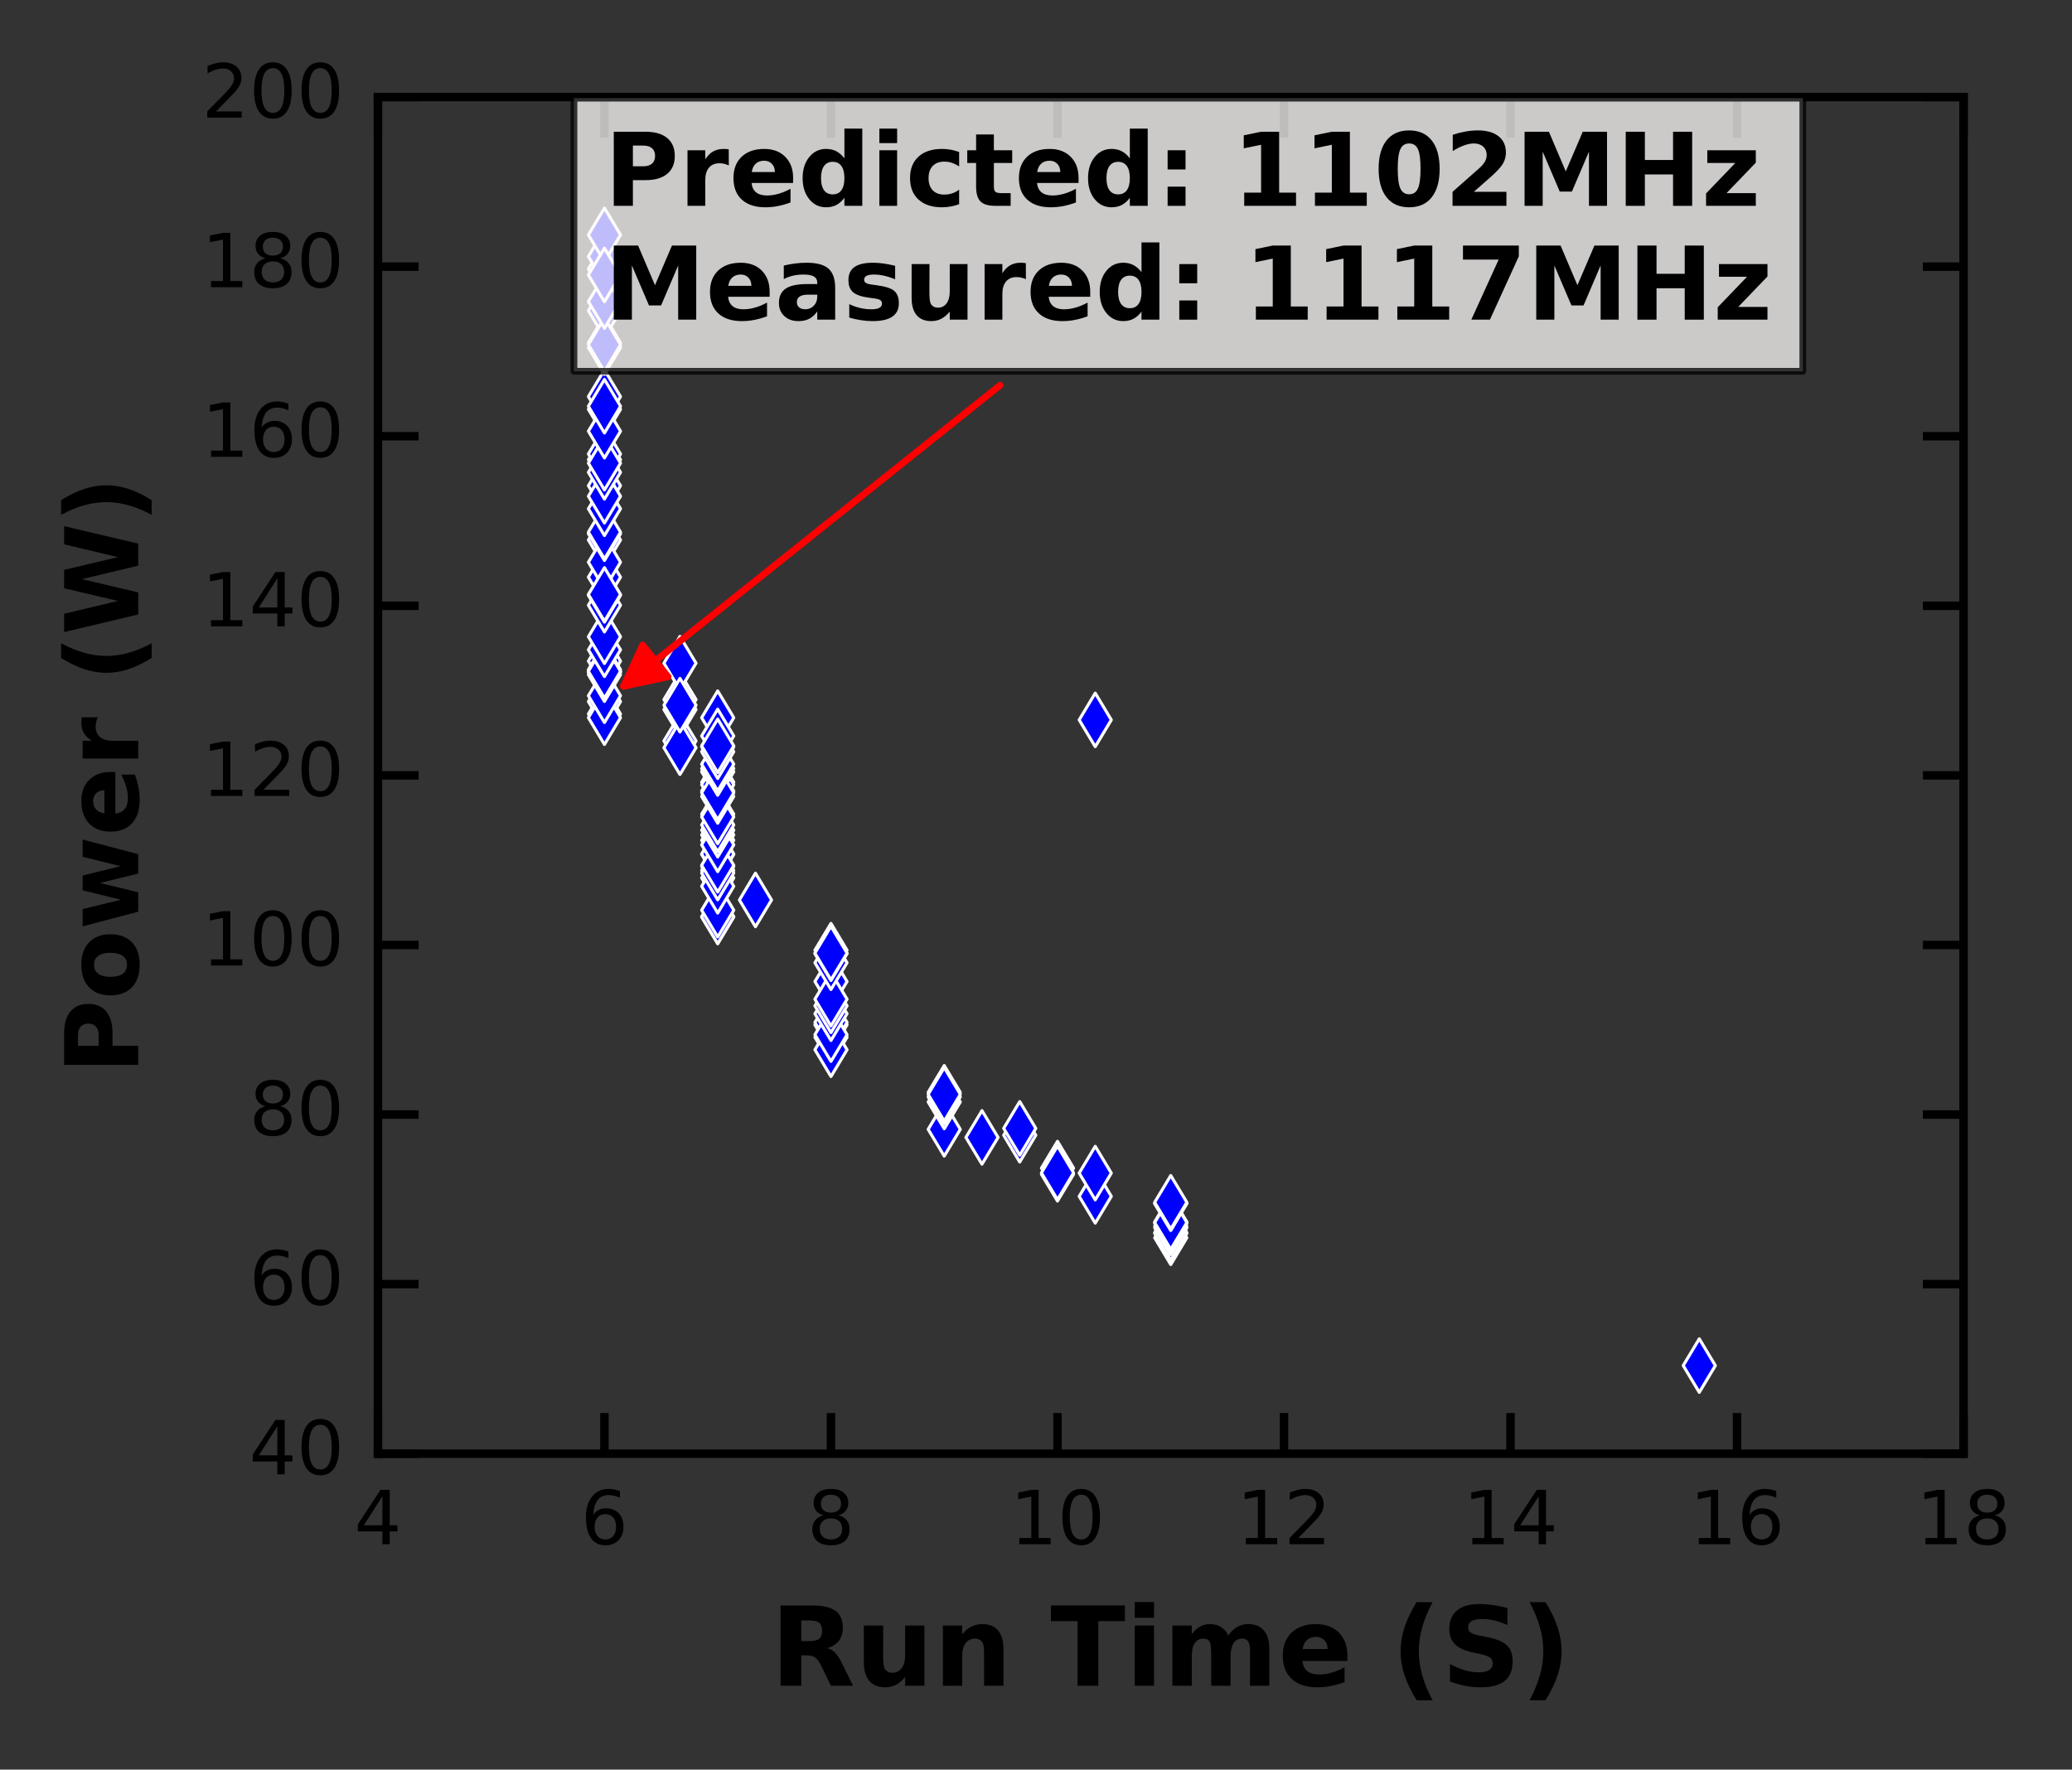 <?xml version="1.0" encoding="utf-8" standalone="no"?>
<!DOCTYPE svg PUBLIC "-//W3C//DTD SVG 1.1//EN"
  "http://www.w3.org/Graphics/SVG/1.1/DTD/svg11.dtd">
<!-- Created with matplotlib (https://matplotlib.org/) -->
<svg height="208.921pt" version="1.1" viewBox="0 0 244.574 208.921" width="244.574pt" xmlns="http://www.w3.org/2000/svg" xmlns:xlink="http://www.w3.org/1999/xlink">
 <rect x="0" y="0" width="244.574" height="208.921" fill="#333333" stroke="none"/>
 <defs>
  <style type="text/css">*{stroke-linecap:butt;stroke-linejoin:round;}</style>
 </defs>
 <g id="figure_1">
  <g id="patch_1">
   <path d="M 0 208.921 
L 244.574 208.921 
L 244.574 0 
L 0 0 
z
" style="fill:none;"/>
  </g>
  <g id="axes_1">
   <g id="patch_2">
    <path d="M 44.611 171.622 
L 231.775 171.622 
L 231.775 11.458 
L 44.611 11.458 
z
" style="fill:none;"/>
   </g>
   <g id="PathCollection_1">
    <defs>
     <path d="M -0 3.162 
L 1.897 0 
L 0 -3.162 
L -1.897 -0 
z
" id="m5d008bfa69" style="stroke:#ffffff;stroke-width:0.358;"/>
    </defs>
    <g clip-path="url(#p9798ba8b71)">
     <use style="fill:#0000ff;stroke:#ffffff;stroke-width:0.358;" x="200.581" xlink:href="#m5d008bfa69" y="161.218"/>
     <use style="fill:#0000ff;stroke:#ffffff;stroke-width:0.358;" x="138.193" xlink:href="#m5d008bfa69" y="146.132"/>
     <use style="fill:#0000ff;stroke:#ffffff;stroke-width:0.358;" x="138.193" xlink:href="#m5d008bfa69" y="145.508"/>
     <use style="fill:#0000ff;stroke:#ffffff;stroke-width:0.358;" x="138.193" xlink:href="#m5d008bfa69" y="145.61"/>
     <use style="fill:#0000ff;stroke:#ffffff;stroke-width:0.358;" x="138.193" xlink:href="#m5d008bfa69" y="144.968"/>
     <use style="fill:#0000ff;stroke:#ffffff;stroke-width:0.358;" x="138.193" xlink:href="#m5d008bfa69" y="144.437"/>
     <use style="fill:#0000ff;stroke:#ffffff;stroke-width:0.358;" x="138.193" xlink:href="#m5d008bfa69" y="144.764"/>
     <use style="fill:#0000ff;stroke:#ffffff;stroke-width:0.358;" x="138.193" xlink:href="#m5d008bfa69" y="144.25"/>
     <use style="fill:#0000ff;stroke:#ffffff;stroke-width:0.358;" x="138.193" xlink:href="#m5d008bfa69" y="144.334"/>
     <use style="fill:#0000ff;stroke:#ffffff;stroke-width:0.358;" x="138.193" xlink:href="#m5d008bfa69" y="142.105"/>
     <use style="fill:#0000ff;stroke:#ffffff;stroke-width:0.358;" x="138.193" xlink:href="#m5d008bfa69" y="142.061"/>
     <use style="fill:#0000ff;stroke:#ffffff;stroke-width:0.358;" x="138.193" xlink:href="#m5d008bfa69" y="141.943"/>
     <use style="fill:#0000ff;stroke:#ffffff;stroke-width:0.358;" x="129.28" xlink:href="#m5d008bfa69" y="141.238"/>
     <use style="fill:#0000ff;stroke:#ffffff;stroke-width:0.358;" x="124.824" xlink:href="#m5d008bfa69" y="138.634"/>
     <use style="fill:#0000ff;stroke:#ffffff;stroke-width:0.358;" x="129.28" xlink:href="#m5d008bfa69" y="138.494"/>
     <use style="fill:#0000ff;stroke:#ffffff;stroke-width:0.358;" x="124.824" xlink:href="#m5d008bfa69" y="137.906"/>
     <use style="fill:#0000ff;stroke:#ffffff;stroke-width:0.358;" x="124.824" xlink:href="#m5d008bfa69" y="138.463"/>
     <use style="fill:#0000ff;stroke:#ffffff;stroke-width:0.358;" x="120.368" xlink:href="#m5d008bfa69" y="134.025"/>
     <use style="fill:#0000ff;stroke:#ffffff;stroke-width:0.358;" x="115.911" xlink:href="#m5d008bfa69" y="134.28"/>
     <use style="fill:#0000ff;stroke:#ffffff;stroke-width:0.358;" x="120.368" xlink:href="#m5d008bfa69" y="133.213"/>
     <use style="fill:#0000ff;stroke:#ffffff;stroke-width:0.358;" x="111.455" xlink:href="#m5d008bfa69" y="133.326"/>
     <use style="fill:#0000ff;stroke:#ffffff;stroke-width:0.358;" x="111.455" xlink:href="#m5d008bfa69" y="130.099"/>
     <use style="fill:#0000ff;stroke:#ffffff;stroke-width:0.358;" x="111.455" xlink:href="#m5d008bfa69" y="129.5"/>
     <use style="fill:#0000ff;stroke:#ffffff;stroke-width:0.358;" x="111.455" xlink:href="#m5d008bfa69" y="128.958"/>
     <use style="fill:#0000ff;stroke:#ffffff;stroke-width:0.358;" x="111.455" xlink:href="#m5d008bfa69" y="129.197"/>
     <use style="fill:#0000ff;stroke:#ffffff;stroke-width:0.358;" x="98.086" xlink:href="#m5d008bfa69" y="122.456"/>
     <use style="fill:#0000ff;stroke:#ffffff;stroke-width:0.358;" x="98.086" xlink:href="#m5d008bfa69" y="120.994"/>
     <use style="fill:#0000ff;stroke:#ffffff;stroke-width:0.358;" x="98.086" xlink:href="#m5d008bfa69" y="123.93"/>
     <use style="fill:#0000ff;stroke:#ffffff;stroke-width:0.358;" x="98.086" xlink:href="#m5d008bfa69" y="120.704"/>
     <use style="fill:#0000ff;stroke:#ffffff;stroke-width:0.358;" x="98.086" xlink:href="#m5d008bfa69" y="122.145"/>
     <use style="fill:#0000ff;stroke:#ffffff;stroke-width:0.358;" x="98.086" xlink:href="#m5d008bfa69" y="119.677"/>
     <use style="fill:#0000ff;stroke:#ffffff;stroke-width:0.358;" x="98.086" xlink:href="#m5d008bfa69" y="118.746"/>
     <use style="fill:#0000ff;stroke:#ffffff;stroke-width:0.358;" x="98.086" xlink:href="#m5d008bfa69" y="115.876"/>
     <use style="fill:#0000ff;stroke:#ffffff;stroke-width:0.358;" x="98.086" xlink:href="#m5d008bfa69" y="117.96"/>
     <use style="fill:#0000ff;stroke:#ffffff;stroke-width:0.358;" x="98.086" xlink:href="#m5d008bfa69" y="112.176"/>
     <use style="fill:#0000ff;stroke:#ffffff;stroke-width:0.358;" x="98.086" xlink:href="#m5d008bfa69" y="113.659"/>
     <use style="fill:#0000ff;stroke:#ffffff;stroke-width:0.358;" x="98.086" xlink:href="#m5d008bfa69" y="112.596"/>
     <use style="fill:#0000ff;stroke:#ffffff;stroke-width:0.358;" x="98.086" xlink:href="#m5d008bfa69" y="112.523"/>
     <use style="fill:#0000ff;stroke:#ffffff;stroke-width:0.358;" x="84.717" xlink:href="#m5d008bfa69" y="108.246"/>
     <use style="fill:#0000ff;stroke:#ffffff;stroke-width:0.358;" x="84.717" xlink:href="#m5d008bfa69" y="108.241"/>
     <use style="fill:#0000ff;stroke:#ffffff;stroke-width:0.358;" x="89.174" xlink:href="#m5d008bfa69" y="106.247"/>
     <use style="fill:#0000ff;stroke:#ffffff;stroke-width:0.358;" x="84.717" xlink:href="#m5d008bfa69" y="107.454"/>
     <use style="fill:#0000ff;stroke:#ffffff;stroke-width:0.358;" x="84.717" xlink:href="#m5d008bfa69" y="103.652"/>
     <use style="fill:#0000ff;stroke:#ffffff;stroke-width:0.358;" x="84.717" xlink:href="#m5d008bfa69" y="104.634"/>
     <use style="fill:#0000ff;stroke:#ffffff;stroke-width:0.358;" x="84.717" xlink:href="#m5d008bfa69" y="100.862"/>
     <use style="fill:#0000ff;stroke:#ffffff;stroke-width:0.358;" x="84.717" xlink:href="#m5d008bfa69" y="102.301"/>
     <use style="fill:#0000ff;stroke:#ffffff;stroke-width:0.358;" x="84.717" xlink:href="#m5d008bfa69" y="102.754"/>
     <use style="fill:#0000ff;stroke:#ffffff;stroke-width:0.358;" x="84.717" xlink:href="#m5d008bfa69" y="100.823"/>
     <use style="fill:#0000ff;stroke:#ffffff;stroke-width:0.358;" x="84.717" xlink:href="#m5d008bfa69" y="99.2"/>
     <use style="fill:#0000ff;stroke:#ffffff;stroke-width:0.358;" x="84.717" xlink:href="#m5d008bfa69" y="103.072"/>
     <use style="fill:#0000ff;stroke:#ffffff;stroke-width:0.358;" x="84.717" xlink:href="#m5d008bfa69" y="102.152"/>
     <use style="fill:#0000ff;stroke:#ffffff;stroke-width:0.358;" x="84.717" xlink:href="#m5d008bfa69" y="98.571"/>
     <use style="fill:#0000ff;stroke:#ffffff;stroke-width:0.358;" x="84.717" xlink:href="#m5d008bfa69" y="99.742"/>
     <use style="fill:#0000ff;stroke:#ffffff;stroke-width:0.358;" x="84.717" xlink:href="#m5d008bfa69" y="96.118"/>
     <use style="fill:#0000ff;stroke:#ffffff;stroke-width:0.358;" x="84.717" xlink:href="#m5d008bfa69" y="98.011"/>
     <use style="fill:#0000ff;stroke:#ffffff;stroke-width:0.358;" x="84.717" xlink:href="#m5d008bfa69" y="97.394"/>
     <use style="fill:#0000ff;stroke:#ffffff;stroke-width:0.358;" x="84.717" xlink:href="#m5d008bfa69" y="93.376"/>
     <use style="fill:#0000ff;stroke:#ffffff;stroke-width:0.358;" x="84.717" xlink:href="#m5d008bfa69" y="96.442"/>
     <use style="fill:#0000ff;stroke:#ffffff;stroke-width:0.358;" x="84.717" xlink:href="#m5d008bfa69" y="92.336"/>
     <use style="fill:#0000ff;stroke:#ffffff;stroke-width:0.358;" x="84.717" xlink:href="#m5d008bfa69" y="94.03"/>
     <use style="fill:#0000ff;stroke:#ffffff;stroke-width:0.358;" x="84.717" xlink:href="#m5d008bfa69" y="92.641"/>
     <use style="fill:#0000ff;stroke:#ffffff;stroke-width:0.358;" x="84.717" xlink:href="#m5d008bfa69" y="91.118"/>
     <use style="fill:#0000ff;stroke:#ffffff;stroke-width:0.358;" x="84.717" xlink:href="#m5d008bfa69" y="93.606"/>
     <use style="fill:#0000ff;stroke:#ffffff;stroke-width:0.358;" x="84.717" xlink:href="#m5d008bfa69" y="84.73"/>
     <use style="fill:#0000ff;stroke:#ffffff;stroke-width:0.358;" x="84.717" xlink:href="#m5d008bfa69" y="90.728"/>
     <use style="fill:#0000ff;stroke:#ffffff;stroke-width:0.358;" x="84.717" xlink:href="#m5d008bfa69" y="88.177"/>
     <use style="fill:#0000ff;stroke:#ffffff;stroke-width:0.358;" x="84.717" xlink:href="#m5d008bfa69" y="90.215"/>
     <use style="fill:#0000ff;stroke:#ffffff;stroke-width:0.358;" x="84.717" xlink:href="#m5d008bfa69" y="88.749"/>
     <use style="fill:#0000ff;stroke:#ffffff;stroke-width:0.358;" x="84.717" xlink:href="#m5d008bfa69" y="86.884"/>
     <use style="fill:#0000ff;stroke:#ffffff;stroke-width:0.358;" x="80.261" xlink:href="#m5d008bfa69" y="87.469"/>
     <use style="fill:#0000ff;stroke:#ffffff;stroke-width:0.358;" x="129.28" xlink:href="#m5d008bfa69" y="84.989"/>
     <use style="fill:#0000ff;stroke:#ffffff;stroke-width:0.358;" x="84.717" xlink:href="#m5d008bfa69" y="88.052"/>
     <use style="fill:#0000ff;stroke:#ffffff;stroke-width:0.358;" x="80.261" xlink:href="#m5d008bfa69" y="83.768"/>
     <use style="fill:#0000ff;stroke:#ffffff;stroke-width:0.358;" x="80.261" xlink:href="#m5d008bfa69" y="88.273"/>
     <use style="fill:#0000ff;stroke:#ffffff;stroke-width:0.358;" x="80.261" xlink:href="#m5d008bfa69" y="82.589"/>
     <use style="fill:#0000ff;stroke:#ffffff;stroke-width:0.358;" x="80.261" xlink:href="#m5d008bfa69" y="78.294"/>
     <use style="fill:#0000ff;stroke:#ffffff;stroke-width:0.358;" x="80.261" xlink:href="#m5d008bfa69" y="83.254"/>
     <use style="fill:#0000ff;stroke:#ffffff;stroke-width:0.358;" x="71.348" xlink:href="#m5d008bfa69" y="78.046"/>
     <use style="fill:#0000ff;stroke:#ffffff;stroke-width:0.358;" x="71.348" xlink:href="#m5d008bfa69" y="84.294"/>
     <use style="fill:#0000ff;stroke:#ffffff;stroke-width:0.358;" x="71.348" xlink:href="#m5d008bfa69" y="82.827"/>
     <use style="fill:#0000ff;stroke:#ffffff;stroke-width:0.358;" x="71.348" xlink:href="#m5d008bfa69" y="79.056"/>
     <use style="fill:#0000ff;stroke:#ffffff;stroke-width:0.358;" x="71.348" xlink:href="#m5d008bfa69" y="84.726"/>
     <use style="fill:#0000ff;stroke:#ffffff;stroke-width:0.358;" x="71.348" xlink:href="#m5d008bfa69" y="79.325"/>
     <use style="fill:#0000ff;stroke:#ffffff;stroke-width:0.358;" x="71.348" xlink:href="#m5d008bfa69" y="82.137"/>
     <use style="fill:#0000ff;stroke:#ffffff;stroke-width:0.358;" x="71.348" xlink:href="#m5d008bfa69" y="79.369"/>
     <use style="fill:#0000ff;stroke:#ffffff;stroke-width:0.358;" x="71.348" xlink:href="#m5d008bfa69" y="79.651"/>
     <use style="fill:#0000ff;stroke:#ffffff;stroke-width:0.358;" x="71.348" xlink:href="#m5d008bfa69" y="79.253"/>
     <use style="fill:#0000ff;stroke:#ffffff;stroke-width:0.358;" x="71.348" xlink:href="#m5d008bfa69" y="76.711"/>
     <use style="fill:#0000ff;stroke:#ffffff;stroke-width:0.358;" x="71.348" xlink:href="#m5d008bfa69" y="75.17"/>
     <use style="fill:#0000ff;stroke:#ffffff;stroke-width:0.358;" x="71.348" xlink:href="#m5d008bfa69" y="71.449"/>
     <use style="fill:#0000ff;stroke:#ffffff;stroke-width:0.358;" x="71.348" xlink:href="#m5d008bfa69" y="70.285"/>
     <use style="fill:#0000ff;stroke:#ffffff;stroke-width:0.358;" x="71.348" xlink:href="#m5d008bfa69" y="68.134"/>
     <use style="fill:#0000ff;stroke:#ffffff;stroke-width:0.358;" x="71.348" xlink:href="#m5d008bfa69" y="63.751"/>
     <use style="fill:#0000ff;stroke:#ffffff;stroke-width:0.358;" x="71.348" xlink:href="#m5d008bfa69" y="66.375"/>
     <use style="fill:#0000ff;stroke:#ffffff;stroke-width:0.358;" x="71.348" xlink:href="#m5d008bfa69" y="70.179"/>
     <use style="fill:#0000ff;stroke:#ffffff;stroke-width:0.358;" x="71.348" xlink:href="#m5d008bfa69" y="63.012"/>
     <use style="fill:#0000ff;stroke:#ffffff;stroke-width:0.358;" x="71.348" xlink:href="#m5d008bfa69" y="62.823"/>
     <use style="fill:#0000ff;stroke:#ffffff;stroke-width:0.358;" x="71.348" xlink:href="#m5d008bfa69" y="57.34"/>
     <use style="fill:#0000ff;stroke:#ffffff;stroke-width:0.358;" x="71.348" xlink:href="#m5d008bfa69" y="60.063"/>
     <use style="fill:#0000ff;stroke:#ffffff;stroke-width:0.358;" x="71.348" xlink:href="#m5d008bfa69" y="54.273"/>
     <use style="fill:#0000ff;stroke:#ffffff;stroke-width:0.358;" x="71.348" xlink:href="#m5d008bfa69" y="58.584"/>
     <use style="fill:#0000ff;stroke:#ffffff;stroke-width:0.358;" x="71.348" xlink:href="#m5d008bfa69" y="55.763"/>
     <use style="fill:#0000ff;stroke:#ffffff;stroke-width:0.358;" x="71.348" xlink:href="#m5d008bfa69" y="53.595"/>
     <use style="fill:#0000ff;stroke:#ffffff;stroke-width:0.358;" x="71.348" xlink:href="#m5d008bfa69" y="54.679"/>
     <use style="fill:#0000ff;stroke:#ffffff;stroke-width:0.358;" x="71.348" xlink:href="#m5d008bfa69" y="48.323"/>
     <use style="fill:#0000ff;stroke:#ffffff;stroke-width:0.358;" x="71.348" xlink:href="#m5d008bfa69" y="50.907"/>
     <use style="fill:#0000ff;stroke:#ffffff;stroke-width:0.358;" x="71.348" xlink:href="#m5d008bfa69" y="46.823"/>
     <use style="fill:#0000ff;stroke:#ffffff;stroke-width:0.358;" x="71.348" xlink:href="#m5d008bfa69" y="47.959"/>
     <use style="fill:#0000ff;stroke:#ffffff;stroke-width:0.358;" x="71.348" xlink:href="#m5d008bfa69" y="40.467"/>
     <use style="fill:#0000ff;stroke:#ffffff;stroke-width:0.358;" x="71.348" xlink:href="#m5d008bfa69" y="36.675"/>
     <use style="fill:#0000ff;stroke:#ffffff;stroke-width:0.358;" x="71.348" xlink:href="#m5d008bfa69" y="41.039"/>
     <use style="fill:#0000ff;stroke:#ffffff;stroke-width:0.358;" x="71.348" xlink:href="#m5d008bfa69" y="40.695"/>
     <use style="fill:#0000ff;stroke:#ffffff;stroke-width:0.358;" x="71.348" xlink:href="#m5d008bfa69" y="35.597"/>
     <use style="fill:#0000ff;stroke:#ffffff;stroke-width:0.358;" x="71.348" xlink:href="#m5d008bfa69" y="31.75"/>
     <use style="fill:#0000ff;stroke:#ffffff;stroke-width:0.358;" x="71.348" xlink:href="#m5d008bfa69" y="30.272"/>
     <use style="fill:#0000ff;stroke:#ffffff;stroke-width:0.358;" x="71.348" xlink:href="#m5d008bfa69" y="27.729"/>
     <use style="fill:#0000ff;stroke:#ffffff;stroke-width:0.358;" x="71.348" xlink:href="#m5d008bfa69" y="32.463"/>
    </g>
   </g>
   <g id="patch_3">
    <path d="M 44.611 171.622 
L 44.611 11.458 
" style="fill:none;stroke:#000000;stroke-linecap:square;stroke-linejoin:miter;"/>
   </g>
   <g id="patch_4">
    <path d="M 231.775 171.622 
L 231.775 11.458 
" style="fill:none;stroke:#000000;stroke-linecap:square;stroke-linejoin:miter;"/>
   </g>
   <g id="patch_5">
    <path d="M 44.611 171.622 
L 231.775 171.622 
" style="fill:none;stroke:#000000;stroke-linecap:square;stroke-linejoin:miter;"/>
   </g>
   <g id="patch_6">
    <path d="M 44.611 11.458 
L 231.775 11.458 
" style="fill:none;stroke:#000000;stroke-linecap:square;stroke-linejoin:miter;"/>
   </g>
   <g id="matplotlib.axis_1">
    <g id="xtick_1">
     <g id="line2d_1">
      <defs>
       <path d="M 0 0 
L 0 -4.8 
" id="mfb45fc0149" style="stroke:#000000;"/>
      </defs>
      <g>
       <use style="stroke:#000000;" x="44.611" xlink:href="#mfb45fc0149" y="171.622"/>
      </g>
     </g>
     <g id="line2d_2">
      <defs>
       <path d="M 0 0 
L 0 4.8 
" id="mf48a013ca8" style="stroke:#000000;"/>
      </defs>
      <g>
       <use style="stroke:#000000;" x="44.611" xlink:href="#mf48a013ca8" y="11.458"/>
      </g>
     </g>
     <g id="text_1">
      <!-- 4 -->
      <g transform="translate(41.811 182.309)scale(0.088 -0.088)">
       <defs>
        <path d="M 37.797 64.312 
L 12.891 25.391 
L 37.797 25.391 
z
M 35.203 72.906 
L 47.609 72.906 
L 47.609 25.391 
L 58.016 25.391 
L 58.016 17.188 
L 47.609 17.188 
L 47.609 0 
L 37.797 0 
L 37.797 17.188 
L 4.891 17.188 
L 4.891 26.703 
z
" id="DejaVuSans-52"/>
       </defs>
       <use xlink:href="#DejaVuSans-52"/>
      </g>
     </g>
    </g>
    <g id="xtick_2">
     <g id="line2d_3">
      <g>
       <use style="stroke:#000000;" x="71.348" xlink:href="#mfb45fc0149" y="171.622"/>
      </g>
     </g>
     <g id="line2d_4">
      <g>
       <use style="stroke:#000000;" x="71.348" xlink:href="#mf48a013ca8" y="11.458"/>
      </g>
     </g>
     <g id="text_2">
      <!-- 6 -->
      <g transform="translate(68.549 182.309)scale(0.088 -0.088)">
       <defs>
        <path d="M 33.016 40.375 
Q 26.375 40.375 22.484 35.828 
Q 18.609 31.297 18.609 23.391 
Q 18.609 15.531 22.484 10.953 
Q 26.375 6.391 33.016 6.391 
Q 39.656 6.391 43.531 10.953 
Q 47.406 15.531 47.406 23.391 
Q 47.406 31.297 43.531 35.828 
Q 39.656 40.375 33.016 40.375 
z
M 52.594 71.297 
L 52.594 62.312 
Q 48.875 64.062 45.094 64.984 
Q 41.312 65.922 37.594 65.922 
Q 27.828 65.922 22.672 59.328 
Q 17.531 52.734 16.797 39.406 
Q 19.672 43.656 24.016 45.922 
Q 28.375 48.188 33.594 48.188 
Q 44.578 48.188 50.953 41.516 
Q 57.328 34.859 57.328 23.391 
Q 57.328 12.156 50.688 5.359 
Q 44.047 -1.422 33.016 -1.422 
Q 20.359 -1.422 13.672 8.266 
Q 6.984 17.969 6.984 36.375 
Q 6.984 53.656 15.188 63.938 
Q 23.391 74.219 37.203 74.219 
Q 40.922 74.219 44.703 73.484 
Q 48.484 72.75 52.594 71.297 
z
" id="DejaVuSans-54"/>
       </defs>
       <use xlink:href="#DejaVuSans-54"/>
      </g>
     </g>
    </g>
    <g id="xtick_3">
     <g id="line2d_5">
      <g>
       <use style="stroke:#000000;" x="98.086" xlink:href="#mfb45fc0149" y="171.622"/>
      </g>
     </g>
     <g id="line2d_6">
      <g>
       <use style="stroke:#000000;" x="98.086" xlink:href="#mf48a013ca8" y="11.458"/>
      </g>
     </g>
     <g id="text_3">
      <!-- 8 -->
      <g transform="translate(95.287 182.309)scale(0.088 -0.088)">
       <defs>
        <path d="M 31.781 34.625 
Q 24.75 34.625 20.719 30.859 
Q 16.703 27.094 16.703 20.516 
Q 16.703 13.922 20.719 10.156 
Q 24.75 6.391 31.781 6.391 
Q 38.812 6.391 42.859 10.172 
Q 46.922 13.969 46.922 20.516 
Q 46.922 27.094 42.891 30.859 
Q 38.875 34.625 31.781 34.625 
z
M 21.922 38.812 
Q 15.578 40.375 12.031 44.719 
Q 8.5 49.078 8.5 55.328 
Q 8.5 64.062 14.719 69.141 
Q 20.953 74.219 31.781 74.219 
Q 42.672 74.219 48.875 69.141 
Q 55.078 64.062 55.078 55.328 
Q 55.078 49.078 51.531 44.719 
Q 48 40.375 41.703 38.812 
Q 48.828 37.156 52.797 32.312 
Q 56.781 27.484 56.781 20.516 
Q 56.781 9.906 50.312 4.234 
Q 43.844 -1.422 31.781 -1.422 
Q 19.734 -1.422 13.25 4.234 
Q 6.781 9.906 6.781 20.516 
Q 6.781 27.484 10.781 32.312 
Q 14.797 37.156 21.922 38.812 
z
M 18.312 54.391 
Q 18.312 48.734 21.844 45.562 
Q 25.391 42.391 31.781 42.391 
Q 38.141 42.391 41.719 45.562 
Q 45.312 48.734 45.312 54.391 
Q 45.312 60.062 41.719 63.234 
Q 38.141 66.406 31.781 66.406 
Q 25.391 66.406 21.844 63.234 
Q 18.312 60.062 18.312 54.391 
z
" id="DejaVuSans-56"/>
       </defs>
       <use xlink:href="#DejaVuSans-56"/>
      </g>
     </g>
    </g>
    <g id="xtick_4">
     <g id="line2d_7">
      <g>
       <use style="stroke:#000000;" x="124.824" xlink:href="#mfb45fc0149" y="171.622"/>
      </g>
     </g>
     <g id="line2d_8">
      <g>
       <use style="stroke:#000000;" x="124.824" xlink:href="#mf48a013ca8" y="11.458"/>
      </g>
     </g>
     <g id="text_4">
      <!-- 10 -->
      <g transform="translate(119.225 182.309)scale(0.088 -0.088)">
       <defs>
        <path d="M 12.406 8.297 
L 28.516 8.297 
L 28.516 63.922 
L 10.984 60.406 
L 10.984 69.391 
L 28.422 72.906 
L 38.281 72.906 
L 38.281 8.297 
L 54.391 8.297 
L 54.391 0 
L 12.406 0 
z
" id="DejaVuSans-49"/>
        <path d="M 31.781 66.406 
Q 24.172 66.406 20.328 58.906 
Q 16.5 51.422 16.5 36.375 
Q 16.5 21.391 20.328 13.891 
Q 24.172 6.391 31.781 6.391 
Q 39.453 6.391 43.281 13.891 
Q 47.125 21.391 47.125 36.375 
Q 47.125 51.422 43.281 58.906 
Q 39.453 66.406 31.781 66.406 
z
M 31.781 74.219 
Q 44.047 74.219 50.516 64.516 
Q 56.984 54.828 56.984 36.375 
Q 56.984 17.969 50.516 8.266 
Q 44.047 -1.422 31.781 -1.422 
Q 19.531 -1.422 13.062 8.266 
Q 6.594 17.969 6.594 36.375 
Q 6.594 54.828 13.062 64.516 
Q 19.531 74.219 31.781 74.219 
z
" id="DejaVuSans-48"/>
       </defs>
       <use xlink:href="#DejaVuSans-49"/>
       <use x="63.623" xlink:href="#DejaVuSans-48"/>
      </g>
     </g>
    </g>
    <g id="xtick_5">
     <g id="line2d_9">
      <g>
       <use style="stroke:#000000;" x="151.562" xlink:href="#mfb45fc0149" y="171.622"/>
      </g>
     </g>
     <g id="line2d_10">
      <g>
       <use style="stroke:#000000;" x="151.562" xlink:href="#mf48a013ca8" y="11.458"/>
      </g>
     </g>
     <g id="text_5">
      <!-- 12 -->
      <g transform="translate(145.963 182.309)scale(0.088 -0.088)">
       <defs>
        <path d="M 19.188 8.297 
L 53.609 8.297 
L 53.609 0 
L 7.328 0 
L 7.328 8.297 
Q 12.938 14.109 22.625 23.891 
Q 32.328 33.688 34.812 36.531 
Q 39.547 41.844 41.422 45.531 
Q 43.312 49.219 43.312 52.781 
Q 43.312 58.594 39.234 62.25 
Q 35.156 65.922 28.609 65.922 
Q 23.969 65.922 18.812 64.312 
Q 13.672 62.703 7.812 59.422 
L 7.812 69.391 
Q 13.766 71.781 18.938 73 
Q 24.125 74.219 28.422 74.219 
Q 39.75 74.219 46.484 68.547 
Q 53.219 62.891 53.219 53.422 
Q 53.219 48.922 51.531 44.891 
Q 49.859 40.875 45.406 35.406 
Q 44.188 33.984 37.641 27.219 
Q 31.109 20.453 19.188 8.297 
z
" id="DejaVuSans-50"/>
       </defs>
       <use xlink:href="#DejaVuSans-49"/>
       <use x="63.623" xlink:href="#DejaVuSans-50"/>
      </g>
     </g>
    </g>
    <g id="xtick_6">
     <g id="line2d_11">
      <g>
       <use style="stroke:#000000;" x="178.299" xlink:href="#mfb45fc0149" y="171.622"/>
      </g>
     </g>
     <g id="line2d_12">
      <g>
       <use style="stroke:#000000;" x="178.299" xlink:href="#mf48a013ca8" y="11.458"/>
      </g>
     </g>
     <g id="text_6">
      <!-- 14 -->
      <g transform="translate(172.7 182.309)scale(0.088 -0.088)">
       <use xlink:href="#DejaVuSans-49"/>
       <use x="63.623" xlink:href="#DejaVuSans-52"/>
      </g>
     </g>
    </g>
    <g id="xtick_7">
     <g id="line2d_13">
      <g>
       <use style="stroke:#000000;" x="205.037" xlink:href="#mfb45fc0149" y="171.622"/>
      </g>
     </g>
     <g id="line2d_14">
      <g>
       <use style="stroke:#000000;" x="205.037" xlink:href="#mf48a013ca8" y="11.458"/>
      </g>
     </g>
     <g id="text_7">
      <!-- 16 -->
      <g transform="translate(199.438 182.309)scale(0.088 -0.088)">
       <use xlink:href="#DejaVuSans-49"/>
       <use x="63.623" xlink:href="#DejaVuSans-54"/>
      </g>
     </g>
    </g>
    <g id="xtick_8">
     <g id="line2d_15">
      <g>
       <use style="stroke:#000000;" x="231.775" xlink:href="#mfb45fc0149" y="171.622"/>
      </g>
     </g>
     <g id="line2d_16">
      <g>
       <use style="stroke:#000000;" x="231.775" xlink:href="#mf48a013ca8" y="11.458"/>
      </g>
     </g>
     <g id="text_8">
      <!-- 18 -->
      <g transform="translate(226.176 182.309)scale(0.088 -0.088)">
       <use xlink:href="#DejaVuSans-49"/>
       <use x="63.623" xlink:href="#DejaVuSans-56"/>
      </g>
     </g>
    </g>
    <g id="text_9">
     <!-- Run Time (S) -->
     <g transform="translate(90.941 199.017)scale(0.13 -0.13)">
      <defs>
       <path d="M 35.891 40.578 
Q 41.797 40.578 44.359 42.766 
Q 46.922 44.969 46.922 50 
Q 46.922 54.984 44.359 57.125 
Q 41.797 59.281 35.891 59.281 
L 27.984 59.281 
L 27.984 40.578 
z
M 27.984 27.594 
L 27.984 0 
L 9.188 0 
L 9.188 72.906 
L 37.891 72.906 
Q 52.297 72.906 59 68.062 
Q 65.719 63.234 65.719 52.781 
Q 65.719 45.562 62.219 40.922 
Q 58.734 36.281 51.703 34.078 
Q 55.562 33.203 58.609 30.094 
Q 61.672 27 64.797 20.703 
L 75 0 
L 54.984 0 
L 46.094 18.109 
Q 43.406 23.578 40.641 25.578 
Q 37.891 27.594 33.297 27.594 
z
" id="DejaVuSans-Bold-82"/>
       <path d="M 7.812 21.297 
L 7.812 54.688 
L 25.391 54.688 
L 25.391 49.219 
Q 25.391 44.781 25.344 38.062 
Q 25.297 31.344 25.297 29.109 
Q 25.297 22.516 25.641 19.609 
Q 25.984 16.703 26.812 15.375 
Q 27.875 13.672 29.609 12.734 
Q 31.344 11.812 33.594 11.812 
Q 39.062 11.812 42.188 16.016 
Q 45.312 20.219 45.312 27.688 
L 45.312 54.688 
L 62.797 54.688 
L 62.797 0 
L 45.312 0 
L 45.312 7.906 
Q 41.359 3.125 36.938 0.844 
Q 32.516 -1.422 27.203 -1.422 
Q 17.719 -1.422 12.766 4.391 
Q 7.812 10.203 7.812 21.297 
z
" id="DejaVuSans-Bold-117"/>
       <path d="M 63.375 33.297 
L 63.375 0 
L 45.797 0 
L 45.797 5.422 
L 45.797 25.484 
Q 45.797 32.562 45.484 35.25 
Q 45.172 37.938 44.391 39.203 
Q 43.359 40.922 41.594 41.875 
Q 39.844 42.828 37.594 42.828 
Q 32.125 42.828 29 38.594 
Q 25.875 34.375 25.875 26.906 
L 25.875 0 
L 8.406 0 
L 8.406 54.688 
L 25.875 54.688 
L 25.875 46.688 
Q 29.828 51.469 34.266 53.734 
Q 38.719 56 44.094 56 
Q 53.562 56 58.469 50.188 
Q 63.375 44.391 63.375 33.297 
z
" id="DejaVuSans-Bold-110"/>
       <path id="DejaVuSans-Bold-32"/>
       <path d="M 0.484 72.906 
L 67.672 72.906 
L 67.672 58.688 
L 43.5 58.688 
L 43.5 0 
L 24.703 0 
L 24.703 58.688 
L 0.484 58.688 
z
" id="DejaVuSans-Bold-84"/>
       <path d="M 8.406 54.688 
L 25.875 54.688 
L 25.875 0 
L 8.406 0 
z
M 8.406 75.984 
L 25.875 75.984 
L 25.875 61.719 
L 8.406 61.719 
z
" id="DejaVuSans-Bold-105"/>
       <path d="M 59.078 45.609 
Q 62.406 50.688 66.969 53.344 
Q 71.531 56 77 56 
Q 86.422 56 91.359 50.188 
Q 96.297 44.391 96.297 33.297 
L 96.297 0 
L 78.719 0 
L 78.719 28.516 
Q 78.766 29.156 78.781 29.828 
Q 78.812 30.516 78.812 31.781 
Q 78.812 37.594 77.094 40.203 
Q 75.391 42.828 71.578 42.828 
Q 66.609 42.828 63.891 38.719 
Q 61.188 34.625 61.078 26.859 
L 61.078 0 
L 43.5 0 
L 43.5 28.516 
Q 43.5 37.594 41.938 40.203 
Q 40.375 42.828 36.375 42.828 
Q 31.344 42.828 28.609 38.703 
Q 25.875 34.578 25.875 26.906 
L 25.875 0 
L 8.297 0 
L 8.297 54.688 
L 25.875 54.688 
L 25.875 46.688 
Q 29.109 51.312 33.281 53.656 
Q 37.453 56 42.484 56 
Q 48.141 56 52.484 53.266 
Q 56.844 50.531 59.078 45.609 
z
" id="DejaVuSans-Bold-109"/>
       <path d="M 62.984 27.484 
L 62.984 22.516 
L 22.125 22.516 
Q 22.75 16.359 26.562 13.281 
Q 30.375 10.203 37.203 10.203 
Q 42.719 10.203 48.5 11.844 
Q 54.297 13.484 60.406 16.797 
L 60.406 3.328 
Q 54.203 0.984 48 -0.219 
Q 41.797 -1.422 35.594 -1.422 
Q 20.75 -1.422 12.516 6.125 
Q 4.297 13.672 4.297 27.297 
Q 4.297 40.672 12.375 48.328 
Q 20.453 56 34.625 56 
Q 47.516 56 55.25 48.234 
Q 62.984 40.484 62.984 27.484 
z
M 45.016 33.297 
Q 45.016 38.281 42.109 41.328 
Q 39.203 44.391 34.516 44.391 
Q 29.438 44.391 26.266 41.531 
Q 23.094 38.672 22.312 33.297 
z
" id="DejaVuSans-Bold-101"/>
       <path d="M 37.703 -13.188 
L 23.188 -13.188 
Q 15.719 -1.125 12.156 9.734 
Q 8.594 20.609 8.594 31.297 
Q 8.594 42 12.172 52.953 
Q 15.766 63.922 23.188 75.875 
L 37.703 75.875 
Q 31.453 64.312 28.328 53.25 
Q 25.203 42.188 25.203 31.391 
Q 25.203 20.609 28.297 9.516 
Q 31.391 -1.562 37.703 -13.188 
z
" id="DejaVuSans-Bold-40"/>
       <path d="M 59.906 70.609 
L 59.906 55.172 
Q 53.906 57.859 48.188 59.219 
Q 42.484 60.594 37.406 60.594 
Q 30.672 60.594 27.438 58.734 
Q 24.219 56.891 24.219 52.984 
Q 24.219 50.047 26.391 48.406 
Q 28.562 46.781 34.281 45.609 
L 42.281 44 
Q 54.438 41.547 59.562 36.562 
Q 64.703 31.594 64.703 22.406 
Q 64.703 10.359 57.547 4.469 
Q 50.391 -1.422 35.688 -1.422 
Q 28.766 -1.422 21.781 -0.094 
Q 14.797 1.219 7.812 3.812 
L 7.812 19.672 
Q 14.797 15.969 21.312 14.078 
Q 27.828 12.203 33.891 12.203 
Q 40.047 12.203 43.312 14.25 
Q 46.578 16.312 46.578 20.125 
Q 46.578 23.531 44.359 25.391 
Q 42.141 27.25 35.5 28.719 
L 28.219 30.328 
Q 17.281 32.672 12.219 37.797 
Q 7.172 42.922 7.172 51.609 
Q 7.172 62.5 14.203 68.359 
Q 21.234 74.219 34.422 74.219 
Q 40.438 74.219 46.781 73.312 
Q 53.125 72.406 59.906 70.609 
z
" id="DejaVuSans-Bold-83"/>
       <path d="M 8.016 -13.188 
Q 14.266 -1.562 17.391 9.516 
Q 20.516 20.609 20.516 31.391 
Q 20.516 42.188 17.391 53.25 
Q 14.266 64.312 8.016 75.875 
L 22.516 75.875 
Q 29.938 63.922 33.516 52.953 
Q 37.109 42 37.109 31.297 
Q 37.109 20.609 33.547 9.734 
Q 29.984 -1.125 22.516 -13.188 
z
" id="DejaVuSans-Bold-41"/>
      </defs>
      <use xlink:href="#DejaVuSans-Bold-82"/>
      <use x="77.002" xlink:href="#DejaVuSans-Bold-117"/>
      <use x="148.193" xlink:href="#DejaVuSans-Bold-110"/>
      <use x="219.385" xlink:href="#DejaVuSans-Bold-32"/>
      <use x="254.199" xlink:href="#DejaVuSans-Bold-84"/>
      <use x="322.412" xlink:href="#DejaVuSans-Bold-105"/>
      <use x="356.689" xlink:href="#DejaVuSans-Bold-109"/>
      <use x="460.889" xlink:href="#DejaVuSans-Bold-101"/>
      <use x="528.711" xlink:href="#DejaVuSans-Bold-32"/>
      <use x="563.525" xlink:href="#DejaVuSans-Bold-40"/>
      <use x="609.229" xlink:href="#DejaVuSans-Bold-83"/>
      <use x="681.25" xlink:href="#DejaVuSans-Bold-41"/>
     </g>
    </g>
   </g>
   <g id="matplotlib.axis_2">
    <g id="ytick_1">
     <g id="line2d_17">
      <defs>
       <path d="M 0 0 
L 4.8 0 
" id="mce5d1deb4b" style="stroke:#000000;"/>
      </defs>
      <g>
       <use style="stroke:#000000;" x="44.611" xlink:href="#mce5d1deb4b" y="171.622"/>
      </g>
     </g>
     <g id="line2d_18">
      <defs>
       <path d="M 0 0 
L -4.8 0 
" id="me8c6d60213" style="stroke:#000000;"/>
      </defs>
      <g>
       <use style="stroke:#000000;" x="231.775" xlink:href="#me8c6d60213" y="171.622"/>
      </g>
     </g>
     <g id="text_10">
      <!-- 40 -->
      <g transform="translate(29.413 174.051)scale(0.088 -0.088)">
       <use xlink:href="#DejaVuSans-52"/>
       <use x="63.623" xlink:href="#DejaVuSans-48"/>
      </g>
     </g>
    </g>
    <g id="ytick_2">
     <g id="line2d_19">
      <g>
       <use style="stroke:#000000;" x="44.611" xlink:href="#mce5d1deb4b" y="151.602"/>
      </g>
     </g>
     <g id="line2d_20">
      <g>
       <use style="stroke:#000000;" x="231.775" xlink:href="#me8c6d60213" y="151.602"/>
      </g>
     </g>
     <g id="text_11">
      <!-- 60 -->
      <g transform="translate(29.413 154.03)scale(0.088 -0.088)">
       <use xlink:href="#DejaVuSans-54"/>
       <use x="63.623" xlink:href="#DejaVuSans-48"/>
      </g>
     </g>
    </g>
    <g id="ytick_3">
     <g id="line2d_21">
      <g>
       <use style="stroke:#000000;" x="44.611" xlink:href="#mce5d1deb4b" y="131.581"/>
      </g>
     </g>
     <g id="line2d_22">
      <g>
       <use style="stroke:#000000;" x="231.775" xlink:href="#me8c6d60213" y="131.581"/>
      </g>
     </g>
     <g id="text_12">
      <!-- 80 -->
      <g transform="translate(29.413 134.01)scale(0.088 -0.088)">
       <use xlink:href="#DejaVuSans-56"/>
       <use x="63.623" xlink:href="#DejaVuSans-48"/>
      </g>
     </g>
    </g>
    <g id="ytick_4">
     <g id="line2d_23">
      <g>
       <use style="stroke:#000000;" x="44.611" xlink:href="#mce5d1deb4b" y="111.561"/>
      </g>
     </g>
     <g id="line2d_24">
      <g>
       <use style="stroke:#000000;" x="231.775" xlink:href="#me8c6d60213" y="111.561"/>
      </g>
     </g>
     <g id="text_13">
      <!-- 100 -->
      <g transform="translate(23.814 113.989)scale(0.088 -0.088)">
       <use xlink:href="#DejaVuSans-49"/>
       <use x="63.623" xlink:href="#DejaVuSans-48"/>
       <use x="127.246" xlink:href="#DejaVuSans-48"/>
      </g>
     </g>
    </g>
    <g id="ytick_5">
     <g id="line2d_25">
      <g>
       <use style="stroke:#000000;" x="44.611" xlink:href="#mce5d1deb4b" y="91.54"/>
      </g>
     </g>
     <g id="line2d_26">
      <g>
       <use style="stroke:#000000;" x="231.775" xlink:href="#me8c6d60213" y="91.54"/>
      </g>
     </g>
     <g id="text_14">
      <!-- 120 -->
      <g transform="translate(23.814 93.969)scale(0.088 -0.088)">
       <use xlink:href="#DejaVuSans-49"/>
       <use x="63.623" xlink:href="#DejaVuSans-50"/>
       <use x="127.246" xlink:href="#DejaVuSans-48"/>
      </g>
     </g>
    </g>
    <g id="ytick_6">
     <g id="line2d_27">
      <g>
       <use style="stroke:#000000;" x="44.611" xlink:href="#mce5d1deb4b" y="71.52"/>
      </g>
     </g>
     <g id="line2d_28">
      <g>
       <use style="stroke:#000000;" x="231.775" xlink:href="#me8c6d60213" y="71.52"/>
      </g>
     </g>
     <g id="text_15">
      <!-- 140 -->
      <g transform="translate(23.814 73.948)scale(0.088 -0.088)">
       <use xlink:href="#DejaVuSans-49"/>
       <use x="63.623" xlink:href="#DejaVuSans-52"/>
       <use x="127.246" xlink:href="#DejaVuSans-48"/>
      </g>
     </g>
    </g>
    <g id="ytick_7">
     <g id="line2d_29">
      <g>
       <use style="stroke:#000000;" x="44.611" xlink:href="#mce5d1deb4b" y="51.499"/>
      </g>
     </g>
     <g id="line2d_30">
      <g>
       <use style="stroke:#000000;" x="231.775" xlink:href="#me8c6d60213" y="51.499"/>
      </g>
     </g>
     <g id="text_16">
      <!-- 160 -->
      <g transform="translate(23.814 53.928)scale(0.088 -0.088)">
       <use xlink:href="#DejaVuSans-49"/>
       <use x="63.623" xlink:href="#DejaVuSans-54"/>
       <use x="127.246" xlink:href="#DejaVuSans-48"/>
      </g>
     </g>
    </g>
    <g id="ytick_8">
     <g id="line2d_31">
      <g>
       <use style="stroke:#000000;" x="44.611" xlink:href="#mce5d1deb4b" y="31.479"/>
      </g>
     </g>
     <g id="line2d_32">
      <g>
       <use style="stroke:#000000;" x="231.775" xlink:href="#me8c6d60213" y="31.479"/>
      </g>
     </g>
     <g id="text_17">
      <!-- 180 -->
      <g transform="translate(23.814 33.907)scale(0.088 -0.088)">
       <use xlink:href="#DejaVuSans-49"/>
       <use x="63.623" xlink:href="#DejaVuSans-56"/>
       <use x="127.246" xlink:href="#DejaVuSans-48"/>
      </g>
     </g>
    </g>
    <g id="ytick_9">
     <g id="line2d_33">
      <g>
       <use style="stroke:#000000;" x="44.611" xlink:href="#mce5d1deb4b" y="11.458"/>
      </g>
     </g>
     <g id="line2d_34">
      <g>
       <use style="stroke:#000000;" x="231.775" xlink:href="#me8c6d60213" y="11.458"/>
      </g>
     </g>
     <g id="text_18">
      <!-- 200 -->
      <g transform="translate(23.814 13.887)scale(0.088 -0.088)">
       <use xlink:href="#DejaVuSans-50"/>
       <use x="63.623" xlink:href="#DejaVuSans-48"/>
       <use x="127.246" xlink:href="#DejaVuSans-48"/>
      </g>
     </g>
    </g>
    <g id="text_19">
     <!-- Power (W) -->
     <g transform="translate(16.318 126.823)rotate(-90)scale(0.12 -0.12)">
      <defs>
       <path d="M 9.188 72.906 
L 40.375 72.906 
Q 54.297 72.906 61.734 66.719 
Q 69.188 60.547 69.188 49.125 
Q 69.188 37.641 61.734 31.469 
Q 54.297 25.297 40.375 25.297 
L 27.984 25.297 
L 27.984 0 
L 9.188 0 
z
M 27.984 59.281 
L 27.984 38.922 
L 38.375 38.922 
Q 43.844 38.922 46.828 41.578 
Q 49.812 44.234 49.812 49.125 
Q 49.812 54 46.828 56.641 
Q 43.844 59.281 38.375 59.281 
z
" id="DejaVuSans-Bold-80"/>
       <path d="M 34.422 43.5 
Q 28.609 43.5 25.562 39.328 
Q 22.516 35.156 22.516 27.297 
Q 22.516 19.438 25.562 15.25 
Q 28.609 11.078 34.422 11.078 
Q 40.141 11.078 43.156 15.25 
Q 46.188 19.438 46.188 27.297 
Q 46.188 35.156 43.156 39.328 
Q 40.141 43.5 34.422 43.5 
z
M 34.422 56 
Q 48.531 56 56.469 48.375 
Q 64.406 40.766 64.406 27.297 
Q 64.406 13.812 56.469 6.188 
Q 48.531 -1.422 34.422 -1.422 
Q 20.266 -1.422 12.281 6.188 
Q 4.297 13.812 4.297 27.297 
Q 4.297 40.766 12.281 48.375 
Q 20.266 56 34.422 56 
z
" id="DejaVuSans-Bold-111"/>
       <path d="M 3.516 54.688 
L 20.516 54.688 
L 29.688 17 
L 38.922 54.688 
L 53.516 54.688 
L 62.703 17.391 
L 71.922 54.688 
L 88.922 54.688 
L 74.516 0 
L 55.422 0 
L 46.188 37.594 
L 37.016 0 
L 17.922 0 
z
" id="DejaVuSans-Bold-119"/>
       <path d="M 49.031 39.797 
Q 46.734 40.875 44.453 41.375 
Q 42.188 41.891 39.891 41.891 
Q 33.156 41.891 29.516 37.562 
Q 25.875 33.25 25.875 25.203 
L 25.875 0 
L 8.406 0 
L 8.406 54.688 
L 25.875 54.688 
L 25.875 45.703 
Q 29.25 51.078 33.609 53.531 
Q 37.984 56 44.094 56 
Q 44.969 56 45.984 55.922 
Q 47.016 55.859 48.969 55.609 
z
" id="DejaVuSans-Bold-114"/>
       <path d="M 2.984 72.906 
L 21 72.906 
L 33.594 19.922 
L 46.094 72.906 
L 64.203 72.906 
L 76.703 19.922 
L 89.312 72.906 
L 107.172 72.906 
L 89.984 0 
L 68.312 0 
L 55.078 55.422 
L 42 0 
L 20.312 0 
z
" id="DejaVuSans-Bold-87"/>
      </defs>
      <use xlink:href="#DejaVuSans-Bold-80"/>
      <use x="73.291" xlink:href="#DejaVuSans-Bold-111"/>
      <use x="141.992" xlink:href="#DejaVuSans-Bold-119"/>
      <use x="234.375" xlink:href="#DejaVuSans-Bold-101"/>
      <use x="302.197" xlink:href="#DejaVuSans-Bold-114"/>
      <use x="351.514" xlink:href="#DejaVuSans-Bold-32"/>
      <use x="386.328" xlink:href="#DejaVuSans-Bold-40"/>
      <use x="432.031" xlink:href="#DejaVuSans-Bold-87"/>
      <use x="542.334" xlink:href="#DejaVuSans-Bold-41"/>
     </g>
    </g>
   </g>
   <g id="patch_7">
    <path d="M 118.048 45.485 
Q 95.478 63.535 73.606 81.026 
" style="fill:none;stroke:#ff0000;stroke-linecap:round;stroke-width:0.8;"/>
    <path d="M 78.854 79.902 
L 73.606 81.026 
L 75.856 76.154 
L 78.854 79.902 
z
" style="fill:#ff0000;stroke:#ff0000;stroke-linecap:round;stroke-width:0.8;"/>
   </g>
   <g id="text_20">
    <g id="patch_8">
     <path d="M 67.748 43.835 
L 212.8 43.835 
L 212.8 11.584 
L 67.748 11.584 
z
" style="fill:#fffafa;opacity:0.75;stroke:#000000;stroke-linejoin:miter;stroke-width:0.8;"/>
    </g>
    <!-- Predicted: 1102MHz -->
    <g transform="translate(71.348 24.302)scale(0.12 -0.12)">
     <defs>
      <path d="M 45.609 46.688 
L 45.609 75.984 
L 63.188 75.984 
L 63.188 0 
L 45.609 0 
L 45.609 7.906 
Q 42 3.078 37.641 0.828 
Q 33.297 -1.422 27.594 -1.422 
Q 17.484 -1.422 10.984 6.609 
Q 4.5 14.656 4.5 27.297 
Q 4.5 39.938 10.984 47.969 
Q 17.484 56 27.594 56 
Q 33.25 56 37.625 53.734 
Q 42 51.469 45.609 46.688 
z
M 34.078 11.281 
Q 39.703 11.281 42.656 15.375 
Q 45.609 19.484 45.609 27.297 
Q 45.609 35.109 42.656 39.203 
Q 39.703 43.312 34.078 43.312 
Q 28.516 43.312 25.562 39.203 
Q 22.609 35.109 22.609 27.297 
Q 22.609 19.484 25.562 15.375 
Q 28.516 11.281 34.078 11.281 
z
" id="DejaVuSans-Bold-100"/>
      <path d="M 52.594 52.984 
L 52.594 38.719 
Q 49.031 41.156 45.438 42.328 
Q 41.844 43.5 37.984 43.5 
Q 30.672 43.5 26.594 39.234 
Q 22.516 34.969 22.516 27.297 
Q 22.516 19.625 26.594 15.344 
Q 30.672 11.078 37.984 11.078 
Q 42.094 11.078 45.781 12.297 
Q 49.469 13.531 52.594 15.922 
L 52.594 1.609 
Q 48.484 0.094 44.266 -0.656 
Q 40.047 -1.422 35.797 -1.422 
Q 21 -1.422 12.641 6.172 
Q 4.297 13.766 4.297 27.297 
Q 4.297 40.828 12.641 48.406 
Q 21 56 35.797 56 
Q 40.094 56 44.266 55.25 
Q 48.438 54.5 52.594 52.984 
z
" id="DejaVuSans-Bold-99"/>
      <path d="M 27.484 70.219 
L 27.484 54.688 
L 45.516 54.688 
L 45.516 42.188 
L 27.484 42.188 
L 27.484 19 
Q 27.484 15.188 29 13.844 
Q 30.516 12.5 35.016 12.5 
L 44 12.5 
L 44 0 
L 29 0 
Q 18.656 0 14.328 4.312 
Q 10.016 8.641 10.016 19 
L 10.016 42.188 
L 1.312 42.188 
L 1.312 54.688 
L 10.016 54.688 
L 10.016 70.219 
z
" id="DejaVuSans-Bold-116"/>
      <path d="M 11.188 54.688 
L 28.812 54.688 
L 28.812 35.797 
L 11.188 35.797 
z
M 11.188 18.891 
L 28.812 18.891 
L 28.812 0 
L 11.188 0 
z
" id="DejaVuSans-Bold-58"/>
      <path d="M 11.719 12.984 
L 28.328 12.984 
L 28.328 60.109 
L 11.281 56.594 
L 11.281 69.391 
L 28.219 72.906 
L 46.094 72.906 
L 46.094 12.984 
L 62.703 12.984 
L 62.703 0 
L 11.719 0 
z
" id="DejaVuSans-Bold-49"/>
      <path d="M 46 36.531 
Q 46 50.203 43.438 55.781 
Q 40.875 61.375 34.812 61.375 
Q 28.766 61.375 26.172 55.781 
Q 23.578 50.203 23.578 36.531 
Q 23.578 22.703 26.172 17.031 
Q 28.766 11.375 34.812 11.375 
Q 40.828 11.375 43.406 17.031 
Q 46 22.703 46 36.531 
z
M 64.797 36.375 
Q 64.797 18.266 56.984 8.422 
Q 49.172 -1.422 34.812 -1.422 
Q 20.406 -1.422 12.594 8.422 
Q 4.781 18.266 4.781 36.375 
Q 4.781 54.547 12.594 64.375 
Q 20.406 74.219 34.812 74.219 
Q 49.172 74.219 56.984 64.375 
Q 64.797 54.547 64.797 36.375 
z
" id="DejaVuSans-Bold-48"/>
      <path d="M 28.812 13.812 
L 60.891 13.812 
L 60.891 0 
L 7.906 0 
L 7.906 13.812 
L 34.516 37.312 
Q 38.094 40.531 39.797 43.609 
Q 41.5 46.688 41.5 50 
Q 41.5 55.125 38.062 58.25 
Q 34.625 61.375 28.906 61.375 
Q 24.516 61.375 19.281 59.5 
Q 14.062 57.625 8.109 53.906 
L 8.109 69.922 
Q 14.453 72.016 20.656 73.109 
Q 26.859 74.219 32.812 74.219 
Q 45.906 74.219 53.156 68.453 
Q 60.406 62.703 60.406 52.391 
Q 60.406 46.438 57.328 41.281 
Q 54.25 36.141 44.391 27.484 
z
" id="DejaVuSans-Bold-50"/>
      <path d="M 9.188 72.906 
L 33.109 72.906 
L 49.703 33.891 
L 66.406 72.906 
L 90.281 72.906 
L 90.281 0 
L 72.516 0 
L 72.516 53.328 
L 55.719 14.016 
L 43.797 14.016 
L 27 53.328 
L 27 0 
L 9.188 0 
z
" id="DejaVuSans-Bold-77"/>
      <path d="M 9.188 72.906 
L 27.984 72.906 
L 27.984 45.125 
L 55.719 45.125 
L 55.719 72.906 
L 74.516 72.906 
L 74.516 0 
L 55.719 0 
L 55.719 30.906 
L 27.984 30.906 
L 27.984 0 
L 9.188 0 
z
" id="DejaVuSans-Bold-72"/>
      <path d="M 5.719 54.688 
L 53.422 54.688 
L 53.422 42.484 
L 24.609 12.5 
L 53.422 12.5 
L 53.422 0 
L 4.5 0 
L 4.5 12.203 
L 33.297 42.188 
L 5.719 42.188 
z
" id="DejaVuSans-Bold-122"/>
     </defs>
     <use xlink:href="#DejaVuSans-Bold-80"/>
     <use x="73.291" xlink:href="#DejaVuSans-Bold-114"/>
     <use x="122.607" xlink:href="#DejaVuSans-Bold-101"/>
     <use x="190.43" xlink:href="#DejaVuSans-Bold-100"/>
     <use x="262.012" xlink:href="#DejaVuSans-Bold-105"/>
     <use x="296.289" xlink:href="#DejaVuSans-Bold-99"/>
     <use x="355.566" xlink:href="#DejaVuSans-Bold-116"/>
     <use x="403.369" xlink:href="#DejaVuSans-Bold-101"/>
     <use x="471.191" xlink:href="#DejaVuSans-Bold-100"/>
     <use x="542.773" xlink:href="#DejaVuSans-Bold-58"/>
     <use x="582.764" xlink:href="#DejaVuSans-Bold-32"/>
     <use x="617.578" xlink:href="#DejaVuSans-Bold-49"/>
     <use x="687.158" xlink:href="#DejaVuSans-Bold-49"/>
     <use x="756.738" xlink:href="#DejaVuSans-Bold-48"/>
     <use x="826.318" xlink:href="#DejaVuSans-Bold-50"/>
     <use x="895.898" xlink:href="#DejaVuSans-Bold-77"/>
     <use x="995.41" xlink:href="#DejaVuSans-Bold-72"/>
     <use x="1079.102" xlink:href="#DejaVuSans-Bold-122"/>
    </g>
    <!-- Measured: 1117MHz -->
    <g transform="translate(71.348 37.739)scale(0.12 -0.12)">
     <defs>
      <path d="M 32.906 24.609 
Q 27.438 24.609 24.672 22.75 
Q 21.922 20.906 21.922 17.281 
Q 21.922 13.969 24.141 12.078 
Q 26.375 10.203 30.328 10.203 
Q 35.25 10.203 38.625 13.734 
Q 42 17.281 42 22.609 
L 42 24.609 
z
M 59.625 31.203 
L 59.625 0 
L 42 0 
L 42 8.109 
Q 38.484 3.125 34.078 0.844 
Q 29.688 -1.422 23.391 -1.422 
Q 14.891 -1.422 9.594 3.531 
Q 4.297 8.5 4.297 16.406 
Q 4.297 26.031 10.906 30.516 
Q 17.531 35.016 31.688 35.016 
L 42 35.016 
L 42 36.375 
Q 42 40.531 38.719 42.453 
Q 35.453 44.391 28.516 44.391 
Q 22.906 44.391 18.062 43.266 
Q 13.234 42.141 9.078 39.891 
L 9.078 53.219 
Q 14.703 54.594 20.359 55.297 
Q 26.031 56 31.688 56 
Q 46.484 56 53.047 50.172 
Q 59.625 44.344 59.625 31.203 
z
" id="DejaVuSans-Bold-97"/>
      <path d="M 51.125 52.984 
L 51.125 39.703 
Q 45.516 42.047 40.281 43.219 
Q 35.062 44.391 30.422 44.391 
Q 25.438 44.391 23.016 43.141 
Q 20.609 41.891 20.609 39.312 
Q 20.609 37.203 22.438 36.078 
Q 24.266 34.969 29 34.422 
L 32.078 33.984 
Q 45.516 32.281 50.141 28.375 
Q 54.781 24.469 54.781 16.109 
Q 54.781 7.375 48.328 2.969 
Q 41.891 -1.422 29.109 -1.422 
Q 23.688 -1.422 17.891 -0.562 
Q 12.109 0.297 6 2 
L 6 15.281 
Q 11.234 12.75 16.719 11.469 
Q 22.219 10.203 27.875 10.203 
Q 33.016 10.203 35.594 11.609 
Q 38.188 13.031 38.188 15.828 
Q 38.188 18.172 36.406 19.312 
Q 34.625 20.453 29.297 21.094 
L 26.219 21.484 
Q 14.547 22.953 9.859 26.906 
Q 5.172 30.859 5.172 38.922 
Q 5.172 47.609 11.125 51.797 
Q 17.094 56 29.391 56 
Q 34.234 56 39.547 55.266 
Q 44.875 54.547 51.125 52.984 
z
" id="DejaVuSans-Bold-115"/>
      <path d="M 6.688 72.906 
L 61.625 72.906 
L 61.625 62.312 
L 33.203 0 
L 14.891 0 
L 41.797 59.078 
L 6.688 59.078 
z
" id="DejaVuSans-Bold-55"/>
     </defs>
     <use xlink:href="#DejaVuSans-Bold-77"/>
     <use x="99.512" xlink:href="#DejaVuSans-Bold-101"/>
     <use x="167.334" xlink:href="#DejaVuSans-Bold-97"/>
     <use x="234.814" xlink:href="#DejaVuSans-Bold-115"/>
     <use x="294.336" xlink:href="#DejaVuSans-Bold-117"/>
     <use x="365.527" xlink:href="#DejaVuSans-Bold-114"/>
     <use x="414.844" xlink:href="#DejaVuSans-Bold-101"/>
     <use x="482.666" xlink:href="#DejaVuSans-Bold-100"/>
     <use x="554.248" xlink:href="#DejaVuSans-Bold-58"/>
     <use x="594.238" xlink:href="#DejaVuSans-Bold-32"/>
     <use x="629.053" xlink:href="#DejaVuSans-Bold-49"/>
     <use x="698.633" xlink:href="#DejaVuSans-Bold-49"/>
     <use x="768.213" xlink:href="#DejaVuSans-Bold-49"/>
     <use x="837.793" xlink:href="#DejaVuSans-Bold-55"/>
     <use x="907.373" xlink:href="#DejaVuSans-Bold-77"/>
     <use x="1006.885" xlink:href="#DejaVuSans-Bold-72"/>
     <use x="1090.576" xlink:href="#DejaVuSans-Bold-122"/>
    </g>
   </g>
  </g>
 </g>
 <defs>
  <clipPath id="p9798ba8b71">
   <rect height="160.164" width="187.164" x="44.611" y="11.458"/>
  </clipPath>
 </defs>
</svg>
